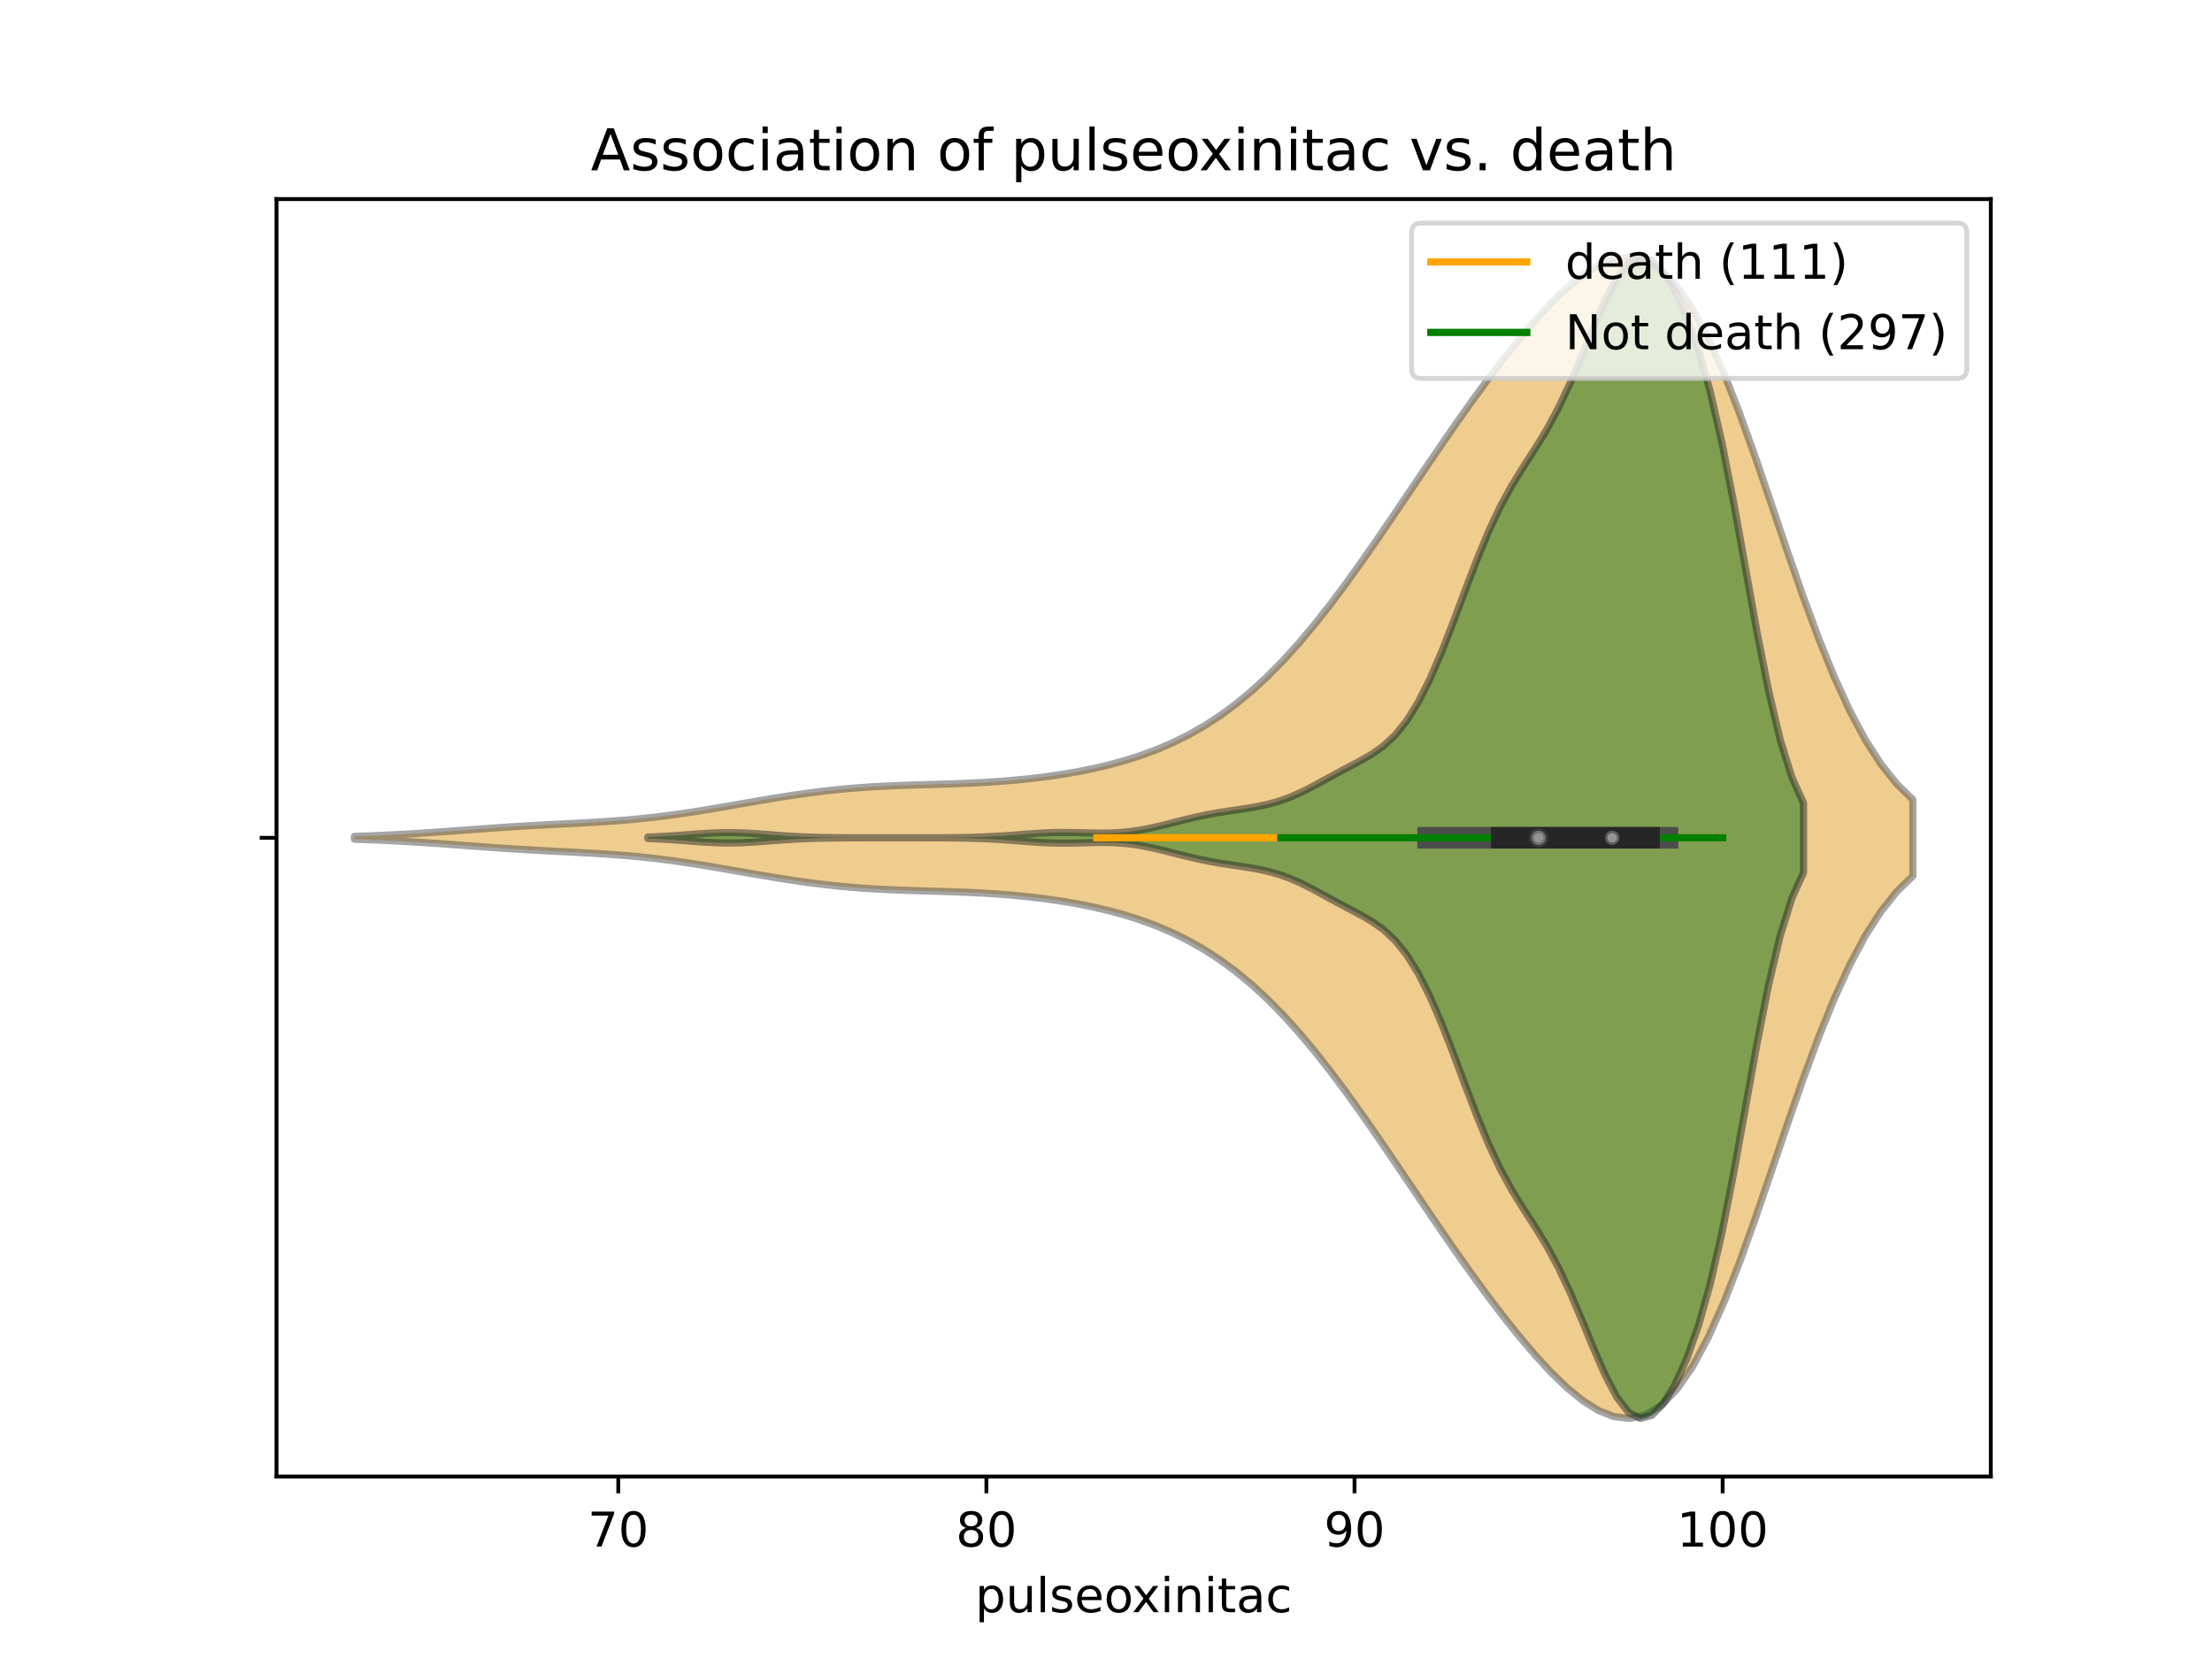 <?xml version="1.0" encoding="utf-8" standalone="no"?>
<!DOCTYPE svg PUBLIC "-//W3C//DTD SVG 1.1//EN"
  "http://www.w3.org/Graphics/SVG/1.1/DTD/svg11.dtd">
<!-- Created with matplotlib (https://matplotlib.org/) -->
<svg height="345.6pt" version="1.1" viewBox="0 0 460.8 345.6" width="460.8pt" xmlns="http://www.w3.org/2000/svg" xmlns:xlink="http://www.w3.org/1999/xlink">
 <defs>
  <style type="text/css">
*{stroke-linecap:butt;stroke-linejoin:round;}
  </style>
 </defs>
 <g id="figure_1">
  <g id="patch_1">
   <path d="M 0 345.6 
L 460.8 345.6 
L 460.8 0 
L 0 0 
z
" style="fill:#ffffff;"/>
  </g>
  <g id="axes_1">
   <g id="patch_2">
    <path d="M 57.6 307.584 
L 414.72 307.584 
L 414.72 41.472 
L 57.6 41.472 
z
" style="fill:#ffffff;"/>
   </g>
   <g id="PolyCollection_1">
    <defs>
     <path d="M 73.833 -170.774 
L 73.833 -171.37 
L 77.112 -171.482 
L 80.391 -171.621 
L 83.671 -171.788 
L 86.95 -171.981 
L 90.229 -172.197 
L 93.509 -172.43 
L 96.788 -172.673 
L 100.067 -172.915 
L 103.347 -173.149 
L 106.626 -173.368 
L 109.905 -173.568 
L 113.185 -173.75 
L 116.464 -173.92 
L 119.743 -174.087 
L 123.023 -174.264 
L 126.302 -174.466 
L 129.581 -174.706 
L 132.861 -174.997 
L 136.14 -175.344 
L 139.42 -175.75 
L 142.699 -176.211 
L 145.978 -176.719 
L 149.258 -177.263 
L 152.537 -177.828 
L 155.816 -178.399 
L 159.096 -178.962 
L 162.375 -179.503 
L 165.654 -180.009 
L 168.934 -180.468 
L 172.213 -180.872 
L 175.492 -181.216 
L 178.772 -181.497 
L 182.051 -181.719 
L 185.33 -181.888 
L 188.61 -182.017 
L 191.889 -182.12 
L 195.168 -182.214 
L 198.448 -182.317 
L 201.727 -182.444 
L 205.006 -182.61 
L 208.286 -182.824 
L 211.565 -183.094 
L 214.844 -183.428 
L 218.124 -183.831 
L 221.403 -184.312 
L 224.682 -184.878 
L 227.962 -185.542 
L 231.241 -186.318 
L 234.52 -187.221 
L 237.8 -188.273 
L 241.079 -189.493 
L 244.358 -190.905 
L 247.638 -192.533 
L 250.917 -194.402 
L 254.196 -196.534 
L 257.476 -198.95 
L 260.755 -201.664 
L 264.034 -204.685 
L 267.314 -208.013 
L 270.593 -211.64 
L 273.872 -215.548 
L 277.152 -219.711 
L 280.431 -224.098 
L 283.71 -228.668 
L 286.99 -233.378 
L 290.269 -238.183 
L 293.548 -243.036 
L 296.828 -247.891 
L 300.107 -252.707 
L 303.386 -257.444 
L 306.666 -262.068 
L 309.945 -266.548 
L 313.224 -270.856 
L 316.504 -274.96 
L 319.783 -278.818 
L 323.062 -282.375 
L 326.342 -285.553 
L 329.621 -288.25 
L 332.9 -290.334 
L 336.18 -291.651 
L 339.459 -292.032 
L 342.739 -291.309 
L 346.018 -289.334 
L 349.297 -286.001 
L 352.577 -281.266 
L 355.856 -275.163 
L 359.135 -267.815 
L 362.415 -259.426 
L 365.694 -250.276 
L 368.973 -240.69 
L 372.253 -231.017 
L 375.532 -221.593 
L 378.811 -212.718 
L 382.091 -204.628 
L 385.37 -197.485 
L 388.649 -191.372 
L 391.929 -186.299 
L 395.208 -182.216 
L 398.487 -179.026 
L 398.487 -163.118 
L 398.487 -163.118 
L 395.208 -159.928 
L 391.929 -155.845 
L 388.649 -150.772 
L 385.37 -144.659 
L 382.091 -137.516 
L 378.811 -129.426 
L 375.532 -120.551 
L 372.253 -111.127 
L 368.973 -101.454 
L 365.694 -91.868 
L 362.415 -82.718 
L 359.135 -74.329 
L 355.856 -66.981 
L 352.577 -60.878 
L 349.297 -56.143 
L 346.018 -52.81 
L 342.739 -50.835 
L 339.459 -50.112 
L 336.18 -50.493 
L 332.9 -51.81 
L 329.621 -53.894 
L 326.342 -56.591 
L 323.062 -59.769 
L 319.783 -63.326 
L 316.504 -67.184 
L 313.224 -71.288 
L 309.945 -75.596 
L 306.666 -80.076 
L 303.386 -84.7 
L 300.107 -89.437 
L 296.828 -94.253 
L 293.548 -99.108 
L 290.269 -103.961 
L 286.99 -108.766 
L 283.71 -113.476 
L 280.431 -118.046 
L 277.152 -122.433 
L 273.872 -126.596 
L 270.593 -130.504 
L 267.314 -134.131 
L 264.034 -137.459 
L 260.755 -140.48 
L 257.476 -143.194 
L 254.196 -145.61 
L 250.917 -147.742 
L 247.638 -149.611 
L 244.358 -151.239 
L 241.079 -152.651 
L 237.8 -153.871 
L 234.52 -154.923 
L 231.241 -155.826 
L 227.962 -156.602 
L 224.682 -157.266 
L 221.403 -157.832 
L 218.124 -158.313 
L 214.844 -158.716 
L 211.565 -159.05 
L 208.286 -159.32 
L 205.006 -159.534 
L 201.727 -159.7 
L 198.448 -159.827 
L 195.168 -159.93 
L 191.889 -160.024 
L 188.61 -160.127 
L 185.33 -160.256 
L 182.051 -160.425 
L 178.772 -160.647 
L 175.492 -160.928 
L 172.213 -161.272 
L 168.934 -161.676 
L 165.654 -162.135 
L 162.375 -162.641 
L 159.096 -163.182 
L 155.816 -163.745 
L 152.537 -164.316 
L 149.258 -164.881 
L 145.978 -165.425 
L 142.699 -165.933 
L 139.42 -166.394 
L 136.14 -166.8 
L 132.861 -167.147 
L 129.581 -167.438 
L 126.302 -167.678 
L 123.023 -167.88 
L 119.743 -168.057 
L 116.464 -168.224 
L 113.185 -168.394 
L 109.905 -168.576 
L 106.626 -168.776 
L 103.347 -168.995 
L 100.067 -169.229 
L 96.788 -169.471 
L 93.509 -169.714 
L 90.229 -169.947 
L 86.95 -170.163 
L 83.671 -170.356 
L 80.391 -170.523 
L 77.112 -170.662 
L 73.833 -170.774 
z
" id="md9cb00092a" style="stroke:#4c4c4c;stroke-opacity:0.5;stroke-width:1.5;"/>
    </defs>
    <g clip-path="url(#p6b7fd4cf31)">
     <use style="fill:#df9c20;fill-opacity:0.5;stroke:#4c4c4c;stroke-opacity:0.5;stroke-width:1.5;" x="0" xlink:href="#md9cb00092a" y="345.6"/>
    </g>
   </g>
   <g id="PolyCollection_2">
    <defs>
     <path d="M 134.955 -170.925 
L 134.955 -171.219 
L 137.387 -171.323 
L 139.818 -171.466 
L 142.25 -171.642 
L 144.682 -171.831 
L 147.114 -172.001 
L 149.546 -172.118 
L 151.978 -172.156 
L 154.41 -172.106 
L 156.841 -171.979 
L 159.273 -171.804 
L 161.705 -171.615 
L 164.137 -171.443 
L 166.569 -171.305 
L 169.001 -171.207 
L 171.433 -171.144 
L 173.865 -171.107 
L 176.296 -171.088 
L 178.728 -171.079 
L 181.16 -171.075 
L 183.592 -171.073 
L 186.024 -171.072 
L 188.456 -171.073 
L 190.888 -171.074 
L 193.319 -171.077 
L 195.751 -171.085 
L 198.183 -171.101 
L 200.615 -171.133 
L 203.047 -171.189 
L 205.479 -171.279 
L 207.911 -171.407 
L 210.343 -171.573 
L 212.774 -171.76 
L 215.206 -171.944 
L 217.638 -172.091 
L 220.07 -172.175 
L 222.502 -172.185 
L 224.934 -172.138 
L 227.366 -172.072 
L 229.797 -172.041 
L 232.229 -172.098 
L 234.661 -172.281 
L 237.093 -172.605 
L 239.525 -173.061 
L 241.957 -173.618 
L 244.389 -174.229 
L 246.821 -174.845 
L 249.252 -175.421 
L 251.684 -175.93 
L 254.116 -176.364 
L 256.548 -176.739 
L 258.98 -177.095 
L 261.412 -177.489 
L 263.844 -177.986 
L 266.275 -178.648 
L 268.707 -179.513 
L 271.139 -180.585 
L 273.571 -181.823 
L 276.003 -183.152 
L 278.435 -184.488 
L 280.867 -185.783 
L 283.299 -187.065 
L 285.73 -188.458 
L 288.162 -190.164 
L 290.594 -192.42 
L 293.026 -195.436 
L 295.458 -199.345 
L 297.89 -204.168 
L 300.322 -209.804 
L 302.753 -216.027 
L 305.185 -222.512 
L 307.617 -228.879 
L 310.049 -234.773 
L 312.481 -239.967 
L 314.913 -244.433 
L 317.345 -248.364 
L 319.776 -252.115 
L 322.208 -256.086 
L 324.64 -260.591 
L 327.072 -265.755 
L 329.504 -271.464 
L 331.936 -277.371 
L 334.368 -282.951 
L 336.8 -287.594 
L 339.231 -290.744 
L 341.663 -292.032 
L 344.095 -291.371 
L 346.527 -288.923 
L 348.959 -284.942 
L 351.391 -279.569 
L 353.823 -272.705 
L 356.254 -264.077 
L 358.686 -253.489 
L 361.118 -241.113 
L 363.55 -227.632 
L 365.982 -214.132 
L 368.414 -201.786 
L 370.846 -191.499 
L 373.278 -183.695 
L 375.709 -178.301 
L 375.709 -163.843 
L 375.709 -163.843 
L 373.278 -158.449 
L 370.846 -150.645 
L 368.414 -140.358 
L 365.982 -128.012 
L 363.55 -114.512 
L 361.118 -101.031 
L 358.686 -88.655 
L 356.254 -78.067 
L 353.823 -69.439 
L 351.391 -62.575 
L 348.959 -57.202 
L 346.527 -53.221 
L 344.095 -50.773 
L 341.663 -50.112 
L 339.231 -51.4 
L 336.8 -54.55 
L 334.368 -59.193 
L 331.936 -64.773 
L 329.504 -70.68 
L 327.072 -76.389 
L 324.64 -81.553 
L 322.208 -86.058 
L 319.776 -90.029 
L 317.345 -93.78 
L 314.913 -97.711 
L 312.481 -102.177 
L 310.049 -107.371 
L 307.617 -113.265 
L 305.185 -119.632 
L 302.753 -126.117 
L 300.322 -132.34 
L 297.89 -137.976 
L 295.458 -142.799 
L 293.026 -146.708 
L 290.594 -149.724 
L 288.162 -151.98 
L 285.73 -153.686 
L 283.299 -155.079 
L 280.867 -156.361 
L 278.435 -157.656 
L 276.003 -158.992 
L 273.571 -160.321 
L 271.139 -161.559 
L 268.707 -162.631 
L 266.275 -163.496 
L 263.844 -164.158 
L 261.412 -164.655 
L 258.98 -165.049 
L 256.548 -165.405 
L 254.116 -165.78 
L 251.684 -166.214 
L 249.252 -166.723 
L 246.821 -167.299 
L 244.389 -167.915 
L 241.957 -168.526 
L 239.525 -169.083 
L 237.093 -169.539 
L 234.661 -169.863 
L 232.229 -170.046 
L 229.797 -170.103 
L 227.366 -170.072 
L 224.934 -170.006 
L 222.502 -169.959 
L 220.07 -169.969 
L 217.638 -170.053 
L 215.206 -170.2 
L 212.774 -170.384 
L 210.343 -170.571 
L 207.911 -170.737 
L 205.479 -170.865 
L 203.047 -170.955 
L 200.615 -171.011 
L 198.183 -171.043 
L 195.751 -171.059 
L 193.319 -171.067 
L 190.888 -171.07 
L 188.456 -171.071 
L 186.024 -171.072 
L 183.592 -171.071 
L 181.16 -171.069 
L 178.728 -171.065 
L 176.296 -171.056 
L 173.865 -171.037 
L 171.433 -171 
L 169.001 -170.937 
L 166.569 -170.839 
L 164.137 -170.701 
L 161.705 -170.529 
L 159.273 -170.34 
L 156.841 -170.165 
L 154.41 -170.038 
L 151.978 -169.988 
L 149.546 -170.026 
L 147.114 -170.143 
L 144.682 -170.313 
L 142.25 -170.502 
L 139.818 -170.678 
L 137.387 -170.821 
L 134.955 -170.925 
z
" id="me60ec20dc8" style="stroke:#262626;stroke-opacity:0.5;stroke-width:1.5;"/>
    </defs>
    <g clip-path="url(#p6b7fd4cf31)">
     <use style="fill:#107010;fill-opacity:0.5;stroke:#262626;stroke-opacity:0.5;stroke-width:1.5;" x="0" xlink:href="#me60ec20dc8" y="345.6"/>
    </g>
   </g>
   <g id="matplotlib.axis_1">
    <g id="xtick_1">
     <g id="line2d_1">
      <defs>
       <path d="M 0 0 
L 0 3.5 
" id="mc57b703569" style="stroke:#000000;stroke-width:0.8;"/>
      </defs>
      <g>
       <use style="stroke:#000000;stroke-width:0.8;" x="128.797" xlink:href="#mc57b703569" y="307.584"/>
      </g>
     </g>
     <g id="text_1">
      <!-- 70 -->
      <defs>
       <path d="M 8.203 72.906 
L 55.078 72.906 
L 55.078 68.703 
L 28.609 0 
L 18.312 0 
L 43.219 64.594 
L 8.203 64.594 
z
" id="DejaVuSans-55"/>
       <path d="M 31.781 66.406 
Q 24.172 66.406 20.328 58.906 
Q 16.5 51.422 16.5 36.375 
Q 16.5 21.391 20.328 13.891 
Q 24.172 6.391 31.781 6.391 
Q 39.453 6.391 43.281 13.891 
Q 47.125 21.391 47.125 36.375 
Q 47.125 51.422 43.281 58.906 
Q 39.453 66.406 31.781 66.406 
z
M 31.781 74.219 
Q 44.047 74.219 50.516 64.516 
Q 56.984 54.828 56.984 36.375 
Q 56.984 17.969 50.516 8.266 
Q 44.047 -1.422 31.781 -1.422 
Q 19.531 -1.422 13.062 8.266 
Q 6.594 17.969 6.594 36.375 
Q 6.594 54.828 13.062 64.516 
Q 19.531 74.219 31.781 74.219 
z
" id="DejaVuSans-48"/>
      </defs>
      <g transform="translate(122.434 322.182)scale(0.1 -0.1)">
       <use xlink:href="#DejaVuSans-55"/>
       <use x="63.623" xlink:href="#DejaVuSans-48"/>
      </g>
     </g>
    </g>
    <g id="xtick_2">
     <g id="line2d_2">
      <g>
       <use style="stroke:#000000;stroke-width:0.8;" x="205.485" xlink:href="#mc57b703569" y="307.584"/>
      </g>
     </g>
     <g id="text_2">
      <!-- 80 -->
      <defs>
       <path d="M 31.781 34.625 
Q 24.75 34.625 20.719 30.859 
Q 16.703 27.094 16.703 20.516 
Q 16.703 13.922 20.719 10.156 
Q 24.75 6.391 31.781 6.391 
Q 38.812 6.391 42.859 10.172 
Q 46.922 13.969 46.922 20.516 
Q 46.922 27.094 42.891 30.859 
Q 38.875 34.625 31.781 34.625 
z
M 21.922 38.812 
Q 15.578 40.375 12.031 44.719 
Q 8.5 49.078 8.5 55.328 
Q 8.5 64.062 14.719 69.141 
Q 20.953 74.219 31.781 74.219 
Q 42.672 74.219 48.875 69.141 
Q 55.078 64.062 55.078 55.328 
Q 55.078 49.078 51.531 44.719 
Q 48 40.375 41.703 38.812 
Q 48.828 37.156 52.797 32.312 
Q 56.781 27.484 56.781 20.516 
Q 56.781 9.906 50.312 4.234 
Q 43.844 -1.422 31.781 -1.422 
Q 19.734 -1.422 13.25 4.234 
Q 6.781 9.906 6.781 20.516 
Q 6.781 27.484 10.781 32.312 
Q 14.797 37.156 21.922 38.812 
z
M 18.312 54.391 
Q 18.312 48.734 21.844 45.562 
Q 25.391 42.391 31.781 42.391 
Q 38.141 42.391 41.719 45.562 
Q 45.312 48.734 45.312 54.391 
Q 45.312 60.062 41.719 63.234 
Q 38.141 66.406 31.781 66.406 
Q 25.391 66.406 21.844 63.234 
Q 18.312 60.062 18.312 54.391 
z
" id="DejaVuSans-56"/>
      </defs>
      <g transform="translate(199.122 322.182)scale(0.1 -0.1)">
       <use xlink:href="#DejaVuSans-56"/>
       <use x="63.623" xlink:href="#DejaVuSans-48"/>
      </g>
     </g>
    </g>
    <g id="xtick_3">
     <g id="line2d_3">
      <g>
       <use style="stroke:#000000;stroke-width:0.8;" x="282.173" xlink:href="#mc57b703569" y="307.584"/>
      </g>
     </g>
     <g id="text_3">
      <!-- 90 -->
      <defs>
       <path d="M 10.984 1.516 
L 10.984 10.5 
Q 14.703 8.734 18.5 7.812 
Q 22.312 6.891 25.984 6.891 
Q 35.75 6.891 40.891 13.453 
Q 46.047 20.016 46.781 33.406 
Q 43.953 29.203 39.594 26.953 
Q 35.25 24.703 29.984 24.703 
Q 19.047 24.703 12.672 31.312 
Q 6.297 37.938 6.297 49.422 
Q 6.297 60.641 12.938 67.422 
Q 19.578 74.219 30.609 74.219 
Q 43.266 74.219 49.922 64.516 
Q 56.594 54.828 56.594 36.375 
Q 56.594 19.141 48.406 8.859 
Q 40.234 -1.422 26.422 -1.422 
Q 22.703 -1.422 18.891 -0.688 
Q 15.094 0.047 10.984 1.516 
z
M 30.609 32.422 
Q 37.25 32.422 41.125 36.953 
Q 45.016 41.5 45.016 49.422 
Q 45.016 57.281 41.125 61.844 
Q 37.25 66.406 30.609 66.406 
Q 23.969 66.406 20.094 61.844 
Q 16.219 57.281 16.219 49.422 
Q 16.219 41.5 20.094 36.953 
Q 23.969 32.422 30.609 32.422 
z
" id="DejaVuSans-57"/>
      </defs>
      <g transform="translate(275.81 322.182)scale(0.1 -0.1)">
       <use xlink:href="#DejaVuSans-57"/>
       <use x="63.623" xlink:href="#DejaVuSans-48"/>
      </g>
     </g>
    </g>
    <g id="xtick_4">
     <g id="line2d_4">
      <g>
       <use style="stroke:#000000;stroke-width:0.8;" x="358.861" xlink:href="#mc57b703569" y="307.584"/>
      </g>
     </g>
     <g id="text_4">
      <!-- 100 -->
      <defs>
       <path d="M 12.406 8.297 
L 28.516 8.297 
L 28.516 63.922 
L 10.984 60.406 
L 10.984 69.391 
L 28.422 72.906 
L 38.281 72.906 
L 38.281 8.297 
L 54.391 8.297 
L 54.391 0 
L 12.406 0 
z
" id="DejaVuSans-49"/>
      </defs>
      <g transform="translate(349.317 322.182)scale(0.1 -0.1)">
       <use xlink:href="#DejaVuSans-49"/>
       <use x="63.623" xlink:href="#DejaVuSans-48"/>
       <use x="127.246" xlink:href="#DejaVuSans-48"/>
      </g>
     </g>
    </g>
    <g id="text_5">
     <!-- pulseoxinitac -->
     <defs>
      <path d="M 18.109 8.203 
L 18.109 -20.797 
L 9.078 -20.797 
L 9.078 54.688 
L 18.109 54.688 
L 18.109 46.391 
Q 20.953 51.266 25.266 53.625 
Q 29.594 56 35.594 56 
Q 45.562 56 51.781 48.094 
Q 58.016 40.188 58.016 27.297 
Q 58.016 14.406 51.781 6.484 
Q 45.562 -1.422 35.594 -1.422 
Q 29.594 -1.422 25.266 0.953 
Q 20.953 3.328 18.109 8.203 
z
M 48.688 27.297 
Q 48.688 37.203 44.609 42.844 
Q 40.531 48.484 33.406 48.484 
Q 26.266 48.484 22.188 42.844 
Q 18.109 37.203 18.109 27.297 
Q 18.109 17.391 22.188 11.75 
Q 26.266 6.109 33.406 6.109 
Q 40.531 6.109 44.609 11.75 
Q 48.688 17.391 48.688 27.297 
z
" id="DejaVuSans-112"/>
      <path d="M 8.5 21.578 
L 8.5 54.688 
L 17.484 54.688 
L 17.484 21.922 
Q 17.484 14.156 20.5 10.266 
Q 23.531 6.391 29.594 6.391 
Q 36.859 6.391 41.078 11.031 
Q 45.312 15.672 45.312 23.688 
L 45.312 54.688 
L 54.297 54.688 
L 54.297 0 
L 45.312 0 
L 45.312 8.406 
Q 42.047 3.422 37.719 1 
Q 33.406 -1.422 27.688 -1.422 
Q 18.266 -1.422 13.375 4.438 
Q 8.5 10.297 8.5 21.578 
z
M 31.109 56 
z
" id="DejaVuSans-117"/>
      <path d="M 9.422 75.984 
L 18.406 75.984 
L 18.406 0 
L 9.422 0 
z
" id="DejaVuSans-108"/>
      <path d="M 44.281 53.078 
L 44.281 44.578 
Q 40.484 46.531 36.375 47.5 
Q 32.281 48.484 27.875 48.484 
Q 21.188 48.484 17.844 46.438 
Q 14.5 44.391 14.5 40.281 
Q 14.5 37.156 16.891 35.375 
Q 19.281 33.594 26.516 31.984 
L 29.594 31.297 
Q 39.156 29.25 43.188 25.516 
Q 47.219 21.781 47.219 15.094 
Q 47.219 7.469 41.188 3.016 
Q 35.156 -1.422 24.609 -1.422 
Q 20.219 -1.422 15.453 -0.562 
Q 10.688 0.297 5.422 2 
L 5.422 11.281 
Q 10.406 8.688 15.234 7.391 
Q 20.062 6.109 24.812 6.109 
Q 31.156 6.109 34.562 8.281 
Q 37.984 10.453 37.984 14.406 
Q 37.984 18.062 35.516 20.016 
Q 33.062 21.969 24.703 23.781 
L 21.578 24.516 
Q 13.234 26.266 9.516 29.906 
Q 5.812 33.547 5.812 39.891 
Q 5.812 47.609 11.281 51.797 
Q 16.75 56 26.812 56 
Q 31.781 56 36.172 55.266 
Q 40.578 54.547 44.281 53.078 
z
" id="DejaVuSans-115"/>
      <path d="M 56.203 29.594 
L 56.203 25.203 
L 14.891 25.203 
Q 15.484 15.922 20.484 11.062 
Q 25.484 6.203 34.422 6.203 
Q 39.594 6.203 44.453 7.469 
Q 49.312 8.734 54.109 11.281 
L 54.109 2.781 
Q 49.266 0.734 44.188 -0.344 
Q 39.109 -1.422 33.891 -1.422 
Q 20.797 -1.422 13.156 6.188 
Q 5.516 13.812 5.516 26.812 
Q 5.516 40.234 12.766 48.109 
Q 20.016 56 32.328 56 
Q 43.359 56 49.781 48.891 
Q 56.203 41.797 56.203 29.594 
z
M 47.219 32.234 
Q 47.125 39.594 43.094 43.984 
Q 39.062 48.391 32.422 48.391 
Q 24.906 48.391 20.391 44.141 
Q 15.875 39.891 15.188 32.172 
z
" id="DejaVuSans-101"/>
      <path d="M 30.609 48.391 
Q 23.391 48.391 19.188 42.75 
Q 14.984 37.109 14.984 27.297 
Q 14.984 17.484 19.156 11.844 
Q 23.344 6.203 30.609 6.203 
Q 37.797 6.203 41.984 11.859 
Q 46.188 17.531 46.188 27.297 
Q 46.188 37.016 41.984 42.703 
Q 37.797 48.391 30.609 48.391 
z
M 30.609 56 
Q 42.328 56 49.016 48.375 
Q 55.719 40.766 55.719 27.297 
Q 55.719 13.875 49.016 6.219 
Q 42.328 -1.422 30.609 -1.422 
Q 18.844 -1.422 12.172 6.219 
Q 5.516 13.875 5.516 27.297 
Q 5.516 40.766 12.172 48.375 
Q 18.844 56 30.609 56 
z
" id="DejaVuSans-111"/>
      <path d="M 54.891 54.688 
L 35.109 28.078 
L 55.906 0 
L 45.312 0 
L 29.391 21.484 
L 13.484 0 
L 2.875 0 
L 24.125 28.609 
L 4.688 54.688 
L 15.281 54.688 
L 29.781 35.203 
L 44.281 54.688 
z
" id="DejaVuSans-120"/>
      <path d="M 9.422 54.688 
L 18.406 54.688 
L 18.406 0 
L 9.422 0 
z
M 9.422 75.984 
L 18.406 75.984 
L 18.406 64.594 
L 9.422 64.594 
z
" id="DejaVuSans-105"/>
      <path d="M 54.891 33.016 
L 54.891 0 
L 45.906 0 
L 45.906 32.719 
Q 45.906 40.484 42.875 44.328 
Q 39.844 48.188 33.797 48.188 
Q 26.516 48.188 22.312 43.547 
Q 18.109 38.922 18.109 30.906 
L 18.109 0 
L 9.078 0 
L 9.078 54.688 
L 18.109 54.688 
L 18.109 46.188 
Q 21.344 51.125 25.703 53.562 
Q 30.078 56 35.797 56 
Q 45.219 56 50.047 50.172 
Q 54.891 44.344 54.891 33.016 
z
" id="DejaVuSans-110"/>
      <path d="M 18.312 70.219 
L 18.312 54.688 
L 36.812 54.688 
L 36.812 47.703 
L 18.312 47.703 
L 18.312 18.016 
Q 18.312 11.328 20.141 9.422 
Q 21.969 7.516 27.594 7.516 
L 36.812 7.516 
L 36.812 0 
L 27.594 0 
Q 17.188 0 13.234 3.875 
Q 9.281 7.766 9.281 18.016 
L 9.281 47.703 
L 2.688 47.703 
L 2.688 54.688 
L 9.281 54.688 
L 9.281 70.219 
z
" id="DejaVuSans-116"/>
      <path d="M 34.281 27.484 
Q 23.391 27.484 19.188 25 
Q 14.984 22.516 14.984 16.5 
Q 14.984 11.719 18.141 8.906 
Q 21.297 6.109 26.703 6.109 
Q 34.188 6.109 38.703 11.406 
Q 43.219 16.703 43.219 25.484 
L 43.219 27.484 
z
M 52.203 31.203 
L 52.203 0 
L 43.219 0 
L 43.219 8.297 
Q 40.141 3.328 35.547 0.953 
Q 30.953 -1.422 24.312 -1.422 
Q 15.922 -1.422 10.953 3.297 
Q 6 8.016 6 15.922 
Q 6 25.141 12.172 29.828 
Q 18.359 34.516 30.609 34.516 
L 43.219 34.516 
L 43.219 35.406 
Q 43.219 41.609 39.141 45 
Q 35.062 48.391 27.688 48.391 
Q 23 48.391 18.547 47.266 
Q 14.109 46.141 10.016 43.891 
L 10.016 52.203 
Q 14.938 54.109 19.578 55.047 
Q 24.219 56 28.609 56 
Q 40.484 56 46.344 49.844 
Q 52.203 43.703 52.203 31.203 
z
" id="DejaVuSans-97"/>
      <path d="M 48.781 52.594 
L 48.781 44.188 
Q 44.969 46.297 41.141 47.344 
Q 37.312 48.391 33.406 48.391 
Q 24.656 48.391 19.812 42.844 
Q 14.984 37.312 14.984 27.297 
Q 14.984 17.281 19.812 11.734 
Q 24.656 6.203 33.406 6.203 
Q 37.312 6.203 41.141 7.25 
Q 44.969 8.297 48.781 10.406 
L 48.781 2.094 
Q 45.016 0.344 40.984 -0.531 
Q 36.969 -1.422 32.422 -1.422 
Q 20.062 -1.422 12.781 6.344 
Q 5.516 14.109 5.516 27.297 
Q 5.516 40.672 12.859 48.328 
Q 20.219 56 33.016 56 
Q 37.156 56 41.109 55.141 
Q 45.062 54.297 48.781 52.594 
z
" id="DejaVuSans-99"/>
     </defs>
     <g transform="translate(203.164 335.861)scale(0.1 -0.1)">
      <use xlink:href="#DejaVuSans-112"/>
      <use x="63.477" xlink:href="#DejaVuSans-117"/>
      <use x="126.855" xlink:href="#DejaVuSans-108"/>
      <use x="154.639" xlink:href="#DejaVuSans-115"/>
      <use x="206.738" xlink:href="#DejaVuSans-101"/>
      <use x="268.262" xlink:href="#DejaVuSans-111"/>
      <use x="326.318" xlink:href="#DejaVuSans-120"/>
      <use x="385.498" xlink:href="#DejaVuSans-105"/>
      <use x="413.281" xlink:href="#DejaVuSans-110"/>
      <use x="476.66" xlink:href="#DejaVuSans-105"/>
      <use x="504.443" xlink:href="#DejaVuSans-116"/>
      <use x="543.652" xlink:href="#DejaVuSans-97"/>
      <use x="604.932" xlink:href="#DejaVuSans-99"/>
     </g>
    </g>
   </g>
   <g id="matplotlib.axis_2">
    <g id="ytick_1">
     <g id="line2d_5">
      <defs>
       <path d="M 0 0 
L -3.5 0 
" id="mba2885feb6" style="stroke:#000000;stroke-width:0.8;"/>
      </defs>
      <g>
       <use style="stroke:#000000;stroke-width:0.8;" x="57.6" xlink:href="#mba2885feb6" y="174.528"/>
      </g>
     </g>
    </g>
   </g>
   <g id="line2d_6">
    <path clip-path="url(#p6b7fd4cf31)" d="M 228.491 174.528 
L 358.861 174.528 
" style="fill:none;stroke:#ffa500;stroke-linecap:square;stroke-width:1.5;"/>
   </g>
   <g id="line2d_7">
    <path clip-path="url(#p6b7fd4cf31)" d="M 297.511 174.528 
L 347.358 174.528 
" style="fill:none;stroke:#4c4c4c;stroke-linecap:square;stroke-width:4.5;"/>
   </g>
   <g id="line2d_8">
    <path clip-path="url(#p6b7fd4cf31)" d="M 266.835 174.528 
L 358.861 174.528 
" style="fill:none;stroke:#008000;stroke-linecap:square;stroke-width:1.5;"/>
   </g>
   <g id="line2d_9">
    <path clip-path="url(#p6b7fd4cf31)" d="M 312.848 174.528 
L 343.523 174.528 
" style="fill:none;stroke:#262626;stroke-linecap:square;stroke-width:4.5;"/>
   </g>
   <g id="patch_3">
    <path d="M 57.6 307.584 
L 57.6 41.472 
" style="fill:none;stroke:#000000;stroke-linecap:square;stroke-linejoin:miter;stroke-width:0.8;"/>
   </g>
   <g id="patch_4">
    <path d="M 414.72 307.584 
L 414.72 41.472 
" style="fill:none;stroke:#000000;stroke-linecap:square;stroke-linejoin:miter;stroke-width:0.8;"/>
   </g>
   <g id="patch_5">
    <path d="M 57.6 307.584 
L 414.72 307.584 
" style="fill:none;stroke:#000000;stroke-linecap:square;stroke-linejoin:miter;stroke-width:0.8;"/>
   </g>
   <g id="patch_6">
    <path d="M 57.6 41.472 
L 414.72 41.472 
" style="fill:none;stroke:#000000;stroke-linecap:square;stroke-linejoin:miter;stroke-width:0.8;"/>
   </g>
   <g id="PathCollection_1">
    <defs>
     <path d="M 0 1.5 
C 0.398 1.5 0.779 1.342 1.061 1.061 
C 1.342 0.779 1.5 0.398 1.5 0 
C 1.5 -0.398 1.342 -0.779 1.061 -1.061 
C 0.779 -1.342 0.398 -1.5 0 -1.5 
C -0.398 -1.5 -0.779 -1.342 -1.061 -1.061 
C -1.342 -0.779 -1.5 -0.398 -1.5 0 
C -1.5 0.398 -1.342 0.779 -1.061 1.061 
C -0.779 1.342 -0.398 1.5 0 1.5 
z
" id="m8301e6901f" style="stroke:#4c4c4c;stroke-opacity:0.5;"/>
    </defs>
    <g clip-path="url(#p6b7fd4cf31)">
     <use style="fill:#ffffff;fill-opacity:0.5;stroke:#4c4c4c;stroke-opacity:0.5;" x="320.517" xlink:href="#m8301e6901f" y="174.528"/>
    </g>
   </g>
   <g id="PathCollection_2">
    <defs>
     <path d="M 0 1.5 
C 0.398 1.5 0.779 1.342 1.061 1.061 
C 1.342 0.779 1.5 0.398 1.5 0 
C 1.5 -0.398 1.342 -0.779 1.061 -1.061 
C 0.779 -1.342 0.398 -1.5 0 -1.5 
C -0.398 -1.5 -0.779 -1.342 -1.061 -1.061 
C -1.342 -0.779 -1.5 -0.398 -1.5 0 
C -1.5 0.398 -1.342 0.779 -1.061 1.061 
C -0.779 1.342 -0.398 1.5 0 1.5 
z
" id="mec8049be45" style="stroke:#262626;stroke-opacity:0.5;"/>
    </defs>
    <g clip-path="url(#p6b7fd4cf31)">
     <use style="fill:#ffffff;fill-opacity:0.5;stroke:#262626;stroke-opacity:0.5;" x="335.855" xlink:href="#mec8049be45" y="174.528"/>
    </g>
   </g>
   <g id="text_6">
    <!-- Association of pulseoxinitac vs. death -->
    <defs>
     <path d="M 34.188 63.188 
L 20.797 26.906 
L 47.609 26.906 
z
M 28.609 72.906 
L 39.797 72.906 
L 67.578 0 
L 57.328 0 
L 50.688 18.703 
L 17.828 18.703 
L 11.188 0 
L 0.781 0 
z
" id="DejaVuSans-65"/>
     <path id="DejaVuSans-32"/>
     <path d="M 37.109 75.984 
L 37.109 68.5 
L 28.516 68.5 
Q 23.688 68.5 21.797 66.547 
Q 19.922 64.594 19.922 59.516 
L 19.922 54.688 
L 34.719 54.688 
L 34.719 47.703 
L 19.922 47.703 
L 19.922 0 
L 10.891 0 
L 10.891 47.703 
L 2.297 47.703 
L 2.297 54.688 
L 10.891 54.688 
L 10.891 58.5 
Q 10.891 67.625 15.141 71.797 
Q 19.391 75.984 28.609 75.984 
z
" id="DejaVuSans-102"/>
     <path d="M 2.984 54.688 
L 12.5 54.688 
L 29.594 8.797 
L 46.688 54.688 
L 56.203 54.688 
L 35.688 0 
L 23.484 0 
z
" id="DejaVuSans-118"/>
     <path d="M 10.688 12.406 
L 21 12.406 
L 21 0 
L 10.688 0 
z
" id="DejaVuSans-46"/>
     <path d="M 45.406 46.391 
L 45.406 75.984 
L 54.391 75.984 
L 54.391 0 
L 45.406 0 
L 45.406 8.203 
Q 42.578 3.328 38.25 0.953 
Q 33.938 -1.422 27.875 -1.422 
Q 17.969 -1.422 11.734 6.484 
Q 5.516 14.406 5.516 27.297 
Q 5.516 40.188 11.734 48.094 
Q 17.969 56 27.875 56 
Q 33.938 56 38.25 53.625 
Q 42.578 51.266 45.406 46.391 
z
M 14.797 27.297 
Q 14.797 17.391 18.875 11.75 
Q 22.953 6.109 30.078 6.109 
Q 37.203 6.109 41.297 11.75 
Q 45.406 17.391 45.406 27.297 
Q 45.406 37.203 41.297 42.844 
Q 37.203 48.484 30.078 48.484 
Q 22.953 48.484 18.875 42.844 
Q 14.797 37.203 14.797 27.297 
z
" id="DejaVuSans-100"/>
     <path d="M 54.891 33.016 
L 54.891 0 
L 45.906 0 
L 45.906 32.719 
Q 45.906 40.484 42.875 44.328 
Q 39.844 48.188 33.797 48.188 
Q 26.516 48.188 22.312 43.547 
Q 18.109 38.922 18.109 30.906 
L 18.109 0 
L 9.078 0 
L 9.078 75.984 
L 18.109 75.984 
L 18.109 46.188 
Q 21.344 51.125 25.703 53.562 
Q 30.078 56 35.797 56 
Q 45.219 56 50.047 50.172 
Q 54.891 44.344 54.891 33.016 
z
" id="DejaVuSans-104"/>
    </defs>
    <g transform="translate(123.075 35.472)scale(0.12 -0.12)">
     <use xlink:href="#DejaVuSans-65"/>
     <use x="68.408" xlink:href="#DejaVuSans-115"/>
     <use x="120.508" xlink:href="#DejaVuSans-115"/>
     <use x="172.607" xlink:href="#DejaVuSans-111"/>
     <use x="233.789" xlink:href="#DejaVuSans-99"/>
     <use x="288.77" xlink:href="#DejaVuSans-105"/>
     <use x="316.553" xlink:href="#DejaVuSans-97"/>
     <use x="377.832" xlink:href="#DejaVuSans-116"/>
     <use x="417.041" xlink:href="#DejaVuSans-105"/>
     <use x="444.824" xlink:href="#DejaVuSans-111"/>
     <use x="506.006" xlink:href="#DejaVuSans-110"/>
     <use x="569.385" xlink:href="#DejaVuSans-32"/>
     <use x="601.172" xlink:href="#DejaVuSans-111"/>
     <use x="662.354" xlink:href="#DejaVuSans-102"/>
     <use x="697.559" xlink:href="#DejaVuSans-32"/>
     <use x="729.346" xlink:href="#DejaVuSans-112"/>
     <use x="792.822" xlink:href="#DejaVuSans-117"/>
     <use x="856.201" xlink:href="#DejaVuSans-108"/>
     <use x="883.984" xlink:href="#DejaVuSans-115"/>
     <use x="936.084" xlink:href="#DejaVuSans-101"/>
     <use x="997.607" xlink:href="#DejaVuSans-111"/>
     <use x="1055.664" xlink:href="#DejaVuSans-120"/>
     <use x="1114.844" xlink:href="#DejaVuSans-105"/>
     <use x="1142.627" xlink:href="#DejaVuSans-110"/>
     <use x="1206.006" xlink:href="#DejaVuSans-105"/>
     <use x="1233.789" xlink:href="#DejaVuSans-116"/>
     <use x="1272.998" xlink:href="#DejaVuSans-97"/>
     <use x="1334.277" xlink:href="#DejaVuSans-99"/>
     <use x="1389.258" xlink:href="#DejaVuSans-32"/>
     <use x="1421.045" xlink:href="#DejaVuSans-118"/>
     <use x="1480.225" xlink:href="#DejaVuSans-115"/>
     <use x="1532.324" xlink:href="#DejaVuSans-46"/>
     <use x="1564.111" xlink:href="#DejaVuSans-32"/>
     <use x="1595.898" xlink:href="#DejaVuSans-100"/>
     <use x="1659.375" xlink:href="#DejaVuSans-101"/>
     <use x="1720.898" xlink:href="#DejaVuSans-97"/>
     <use x="1782.178" xlink:href="#DejaVuSans-116"/>
     <use x="1821.387" xlink:href="#DejaVuSans-104"/>
    </g>
   </g>
   <g id="legend_1">
    <g id="patch_7">
     <path d="M 296.065 78.828 
L 407.72 78.828 
Q 409.72 78.828 409.72 76.828 
L 409.72 48.472 
Q 409.72 46.472 407.72 46.472 
L 296.065 46.472 
Q 294.065 46.472 294.065 48.472 
L 294.065 76.828 
Q 294.065 78.828 296.065 78.828 
z
" style="fill:#ffffff;opacity:0.8;stroke:#cccccc;stroke-linejoin:miter;"/>
    </g>
    <g id="line2d_10">
     <path d="M 298.065 54.57 
L 318.065 54.57 
" style="fill:none;stroke:#ffa500;stroke-linecap:square;stroke-width:1.5;"/>
    </g>
    <g id="line2d_11"/>
    <g id="text_7">
     <!-- death (111) -->
     <defs>
      <path d="M 31 75.875 
Q 24.469 64.656 21.281 53.656 
Q 18.109 42.672 18.109 31.391 
Q 18.109 20.125 21.312 9.062 
Q 24.516 -2 31 -13.188 
L 23.188 -13.188 
Q 15.875 -1.703 12.234 9.375 
Q 8.594 20.453 8.594 31.391 
Q 8.594 42.281 12.203 53.312 
Q 15.828 64.359 23.188 75.875 
z
" id="DejaVuSans-40"/>
      <path d="M 8.016 75.875 
L 15.828 75.875 
Q 23.141 64.359 26.781 53.312 
Q 30.422 42.281 30.422 31.391 
Q 30.422 20.453 26.781 9.375 
Q 23.141 -1.703 15.828 -13.188 
L 8.016 -13.188 
Q 14.5 -2 17.703 9.062 
Q 20.906 20.125 20.906 31.391 
Q 20.906 42.672 17.703 53.656 
Q 14.5 64.656 8.016 75.875 
z
" id="DejaVuSans-41"/>
     </defs>
     <g transform="translate(326.065 58.07)scale(0.1 -0.1)">
      <use xlink:href="#DejaVuSans-100"/>
      <use x="63.477" xlink:href="#DejaVuSans-101"/>
      <use x="125" xlink:href="#DejaVuSans-97"/>
      <use x="186.279" xlink:href="#DejaVuSans-116"/>
      <use x="225.488" xlink:href="#DejaVuSans-104"/>
      <use x="288.867" xlink:href="#DejaVuSans-32"/>
      <use x="320.654" xlink:href="#DejaVuSans-40"/>
      <use x="359.668" xlink:href="#DejaVuSans-49"/>
      <use x="423.291" xlink:href="#DejaVuSans-49"/>
      <use x="486.914" xlink:href="#DejaVuSans-49"/>
      <use x="550.537" xlink:href="#DejaVuSans-41"/>
     </g>
    </g>
    <g id="line2d_12">
     <path d="M 298.065 69.249 
L 318.065 69.249 
" style="fill:none;stroke:#008000;stroke-linecap:square;stroke-width:1.5;"/>
    </g>
    <g id="line2d_13"/>
    <g id="text_8">
     <!-- Not death (297) -->
     <defs>
      <path d="M 9.812 72.906 
L 23.094 72.906 
L 55.422 11.922 
L 55.422 72.906 
L 64.984 72.906 
L 64.984 0 
L 51.703 0 
L 19.391 60.984 
L 19.391 0 
L 9.812 0 
z
" id="DejaVuSans-78"/>
      <path d="M 19.188 8.297 
L 53.609 8.297 
L 53.609 0 
L 7.328 0 
L 7.328 8.297 
Q 12.938 14.109 22.625 23.891 
Q 32.328 33.688 34.812 36.531 
Q 39.547 41.844 41.422 45.531 
Q 43.312 49.219 43.312 52.781 
Q 43.312 58.594 39.234 62.25 
Q 35.156 65.922 28.609 65.922 
Q 23.969 65.922 18.812 64.312 
Q 13.672 62.703 7.812 59.422 
L 7.812 69.391 
Q 13.766 71.781 18.938 73 
Q 24.125 74.219 28.422 74.219 
Q 39.75 74.219 46.484 68.547 
Q 53.219 62.891 53.219 53.422 
Q 53.219 48.922 51.531 44.891 
Q 49.859 40.875 45.406 35.406 
Q 44.188 33.984 37.641 27.219 
Q 31.109 20.453 19.188 8.297 
z
" id="DejaVuSans-50"/>
     </defs>
     <g transform="translate(326.065 72.749)scale(0.1 -0.1)">
      <use xlink:href="#DejaVuSans-78"/>
      <use x="74.805" xlink:href="#DejaVuSans-111"/>
      <use x="135.986" xlink:href="#DejaVuSans-116"/>
      <use x="175.195" xlink:href="#DejaVuSans-32"/>
      <use x="206.982" xlink:href="#DejaVuSans-100"/>
      <use x="270.459" xlink:href="#DejaVuSans-101"/>
      <use x="331.982" xlink:href="#DejaVuSans-97"/>
      <use x="393.262" xlink:href="#DejaVuSans-116"/>
      <use x="432.471" xlink:href="#DejaVuSans-104"/>
      <use x="495.85" xlink:href="#DejaVuSans-32"/>
      <use x="527.637" xlink:href="#DejaVuSans-40"/>
      <use x="566.65" xlink:href="#DejaVuSans-50"/>
      <use x="630.273" xlink:href="#DejaVuSans-57"/>
      <use x="693.896" xlink:href="#DejaVuSans-55"/>
      <use x="757.52" xlink:href="#DejaVuSans-41"/>
     </g>
    </g>
   </g>
  </g>
 </g>
 <defs>
  <clipPath id="p6b7fd4cf31">
   <rect height="266.112" width="357.12" x="57.6" y="41.472"/>
  </clipPath>
 </defs>
</svg>
